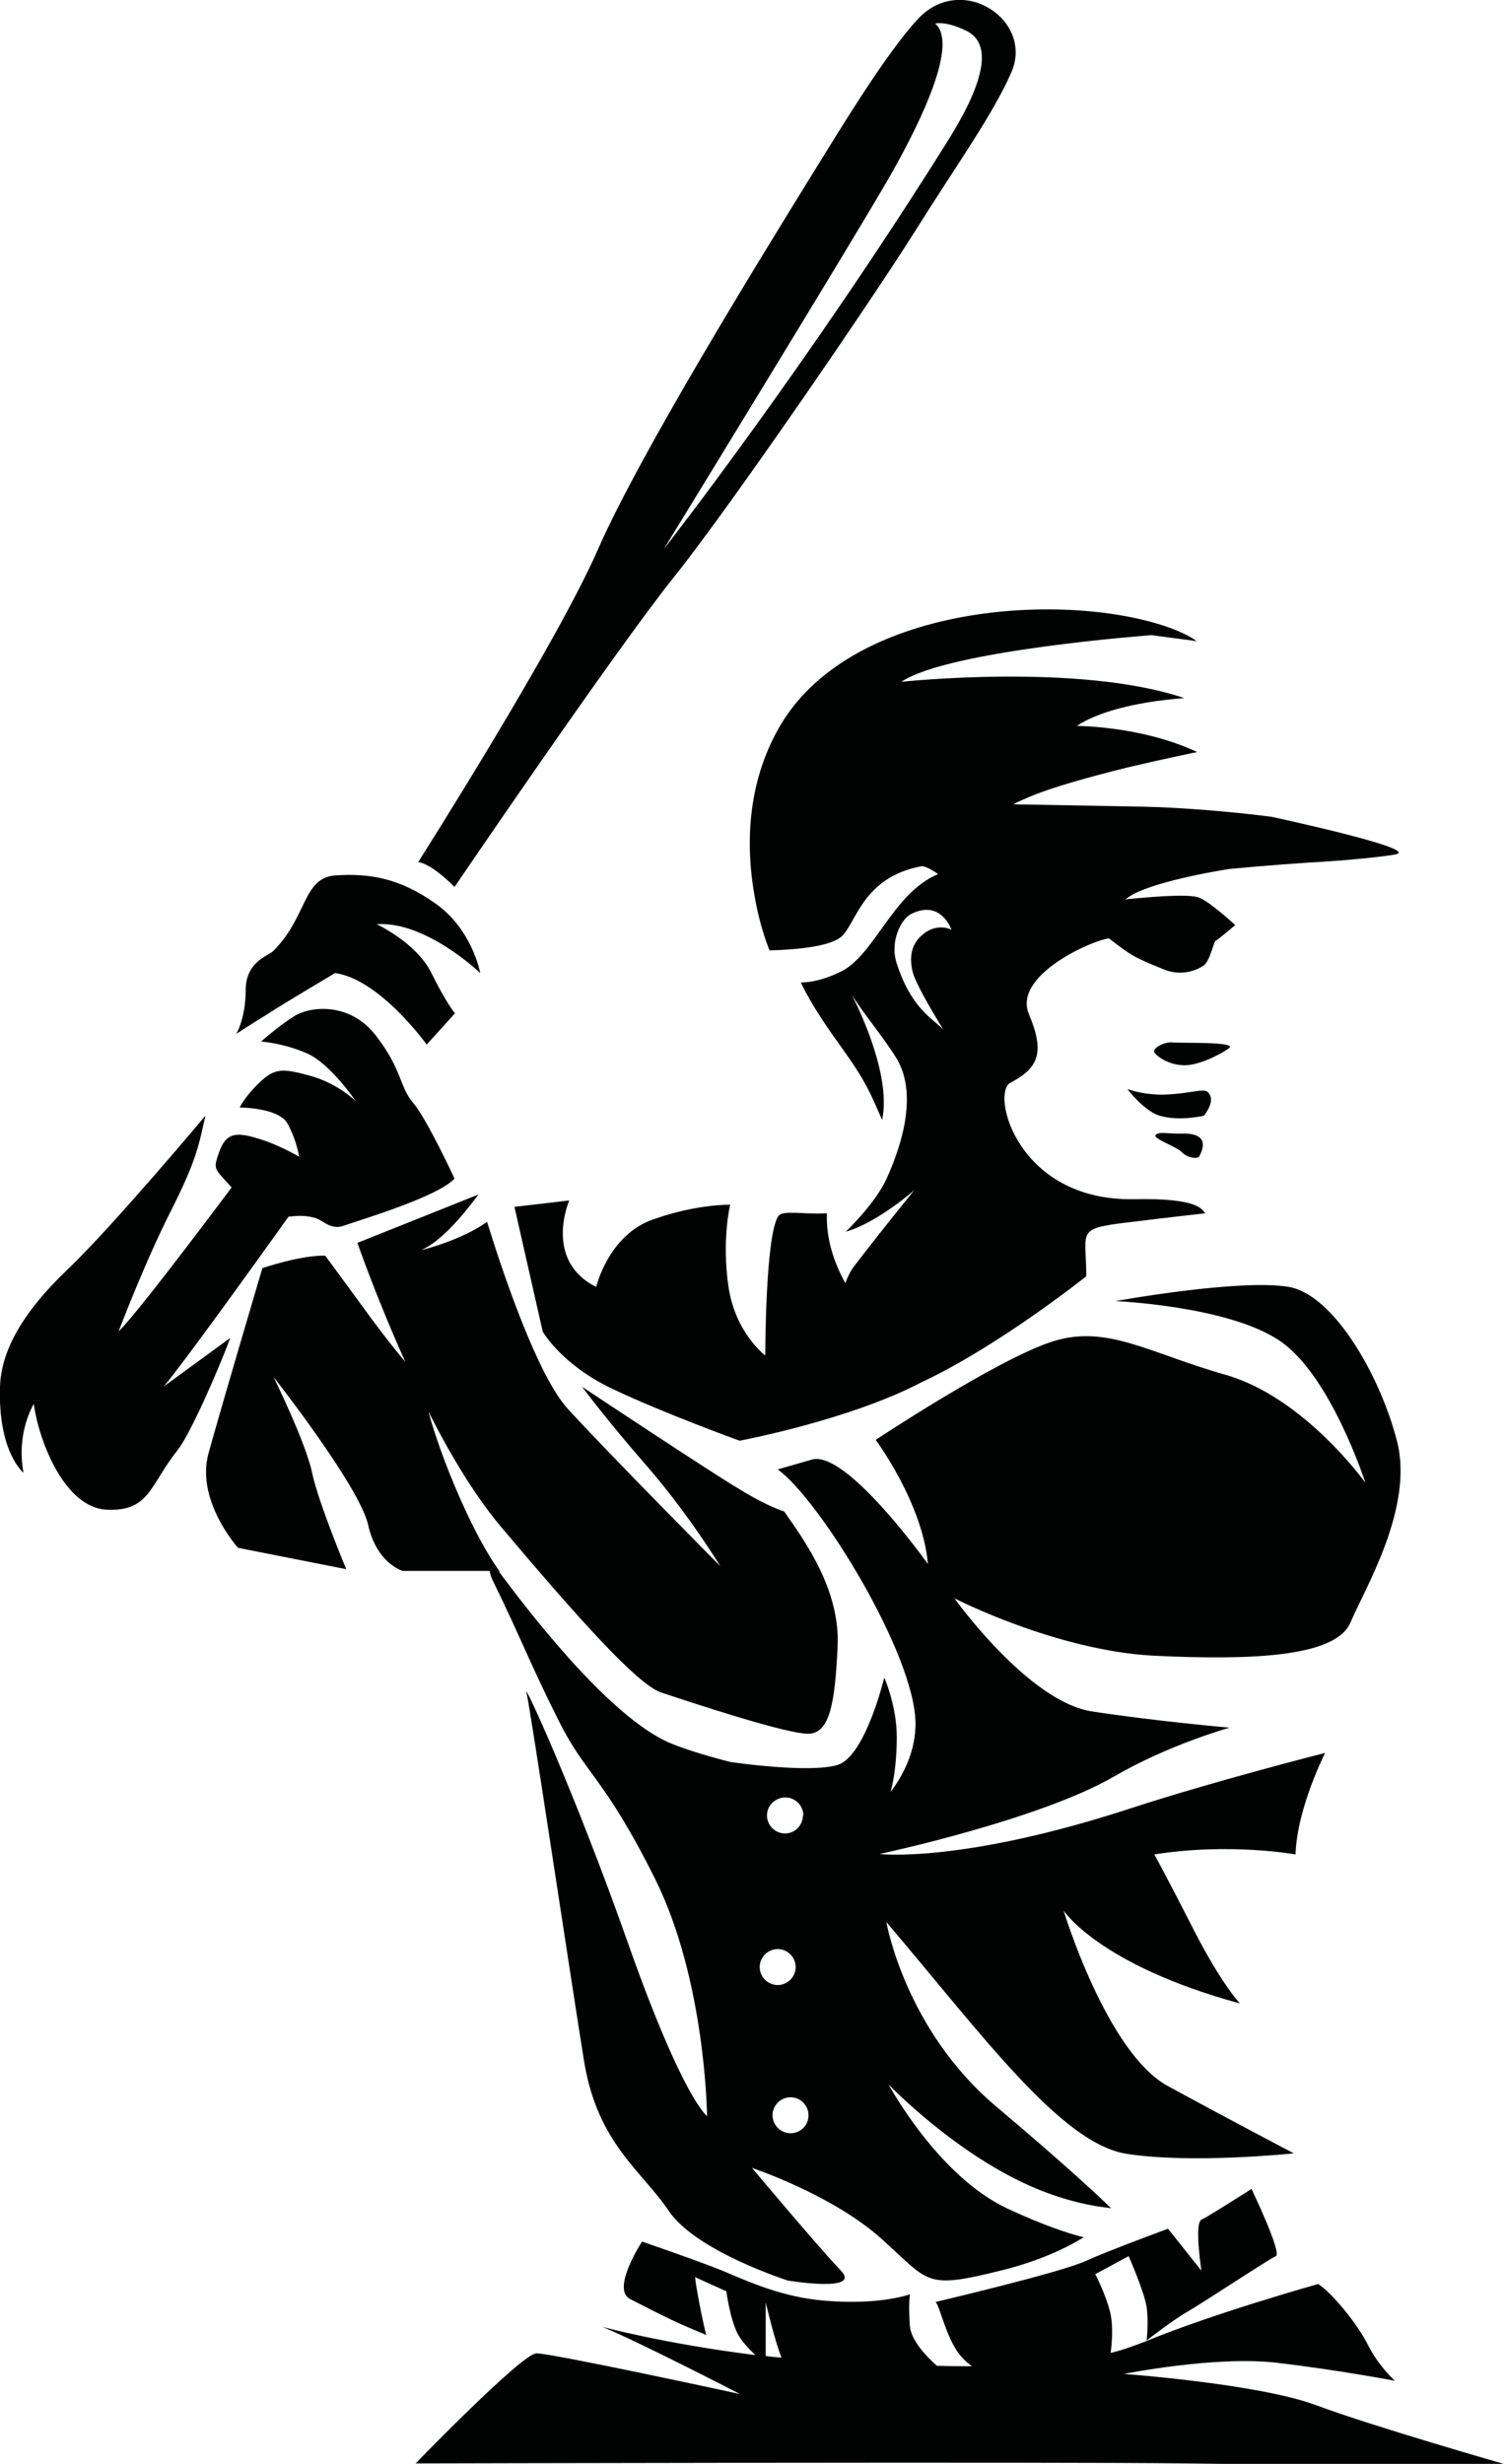 <?xml version="1.0" encoding="utf-8"?>
<!-- Generator: Adobe Illustrator 24.3.0, SVG Export Plug-In . SVG Version: 6.00 Build 0)  -->
<svg version="1.1" id="Layer_1" xmlns="http://www.w3.org/2000/svg" xmlns:xlink="http://www.w3.org/1999/xlink" x="0px" y="0px"
	 viewBox="0 0 35.21 57.53" style="enable-background:new 0 0 35.21 57.53;" xml:space="preserve">
<style type="text/css">
	.st0{fill:#010202;}
</style>
<g>
	<path class="st0" d="M27.39,24.34c-0.18-0.02-0.5,0.14-0.41,0.25c0.05,0.06,0.33,0.31,0.77,0.28c0.37-0.03,0.9-0.33,0.98-0.41
		C28.85,24.32,27.57,24.36,27.39,24.34z"/>
	<path class="st0" d="M28.27,25.57c-0.06-0.12-0.13-0.11-0.26-0.1c-0.17,0.02-0.46,0.08-0.84,0.09c-0.38,0-0.64-0.07-0.83-0.13
		c0,0,0.39,0.51,0.75,0.62c0.47,0.14,1.04,0,1.04,0S28.37,25.76,28.27,25.57z"/>
	<path class="st0" d="M27.54,26.47c-0.27,0-0.46-0.05-0.54,0.03c-0.08,0.08,0.48,0.27,0.61,0.4c0.13,0.14,0.37,0.17,0.41,0.1
		C28.34,26.4,27.65,26.47,27.54,26.47z"/>
	<path class="st0" d="M18.23,16.94c-0.81,1.38-0.79,2.88-0.61,3.92c0.13,0.8,0.36,1.33,0.36,1.33s0.19,0,0.44-0.02
		c0.44-0.03,1.08-0.11,1.28-0.34c0.32-0.36,0.51-1.35,1.81-1.6c0.09-0.02,0.23,0.06,0.41,0.18c-1.07,0.44-1.49,1.92-2.3,2.29
		c-0.36,0.17-0.66,0.24-0.91,0.24c0.28,0.58,0.65,1.1,1.06,1.67c0.48,0.68,0.58,0.95,0.84,1.54c0.21-0.99-0.47-2.45-0.71-2.93
		c0.23,0.39,0.72,0.97,1.02,1.45c0.25,0.38,0.53,1.21-0.2,2.84c-0.27,0.6-0.96,1.25-0.96,1.25c0.72-0.2,1.61-0.97,1.61-0.98
		c0,0-0.72,0.88-1.44,1.82c-0.05,0.07-0.12,0.2-0.18,0.36c-0.28-0.51-0.45-1.05-0.43-1.63c-0.57,0.03-1.02-0.08-1.13,0.06
		c-0.31,0.42-0.31,3.26-0.31,3.26s-0.7-0.52-0.86-1.61c-0.16-1.1,0.04-1.91,0.04-1.91s-0.79-0.02-1.82,0.35
		c-1.03,0.37-1.31,1.57-1.31,1.57c-1.24-0.62-0.63-2.02-0.63-2.02l-1.28,0.15l0.66,2.91c0,0,0.43,0.77,1.63,1.34
		c1.2,0.57,2.97,1.21,2.97,1.21s2.56-0.48,4.24-1.36c0,0,0,0,0,0c1.82-0.85,3.86-2.48,3.86-2.48c0-1.14-0.29-1.11,1.24-1.29
		c0.47-0.06,1.54-0.18,1.54-0.18c-0.08-0.1-0.18-0.36-1.67-0.33c-2.72,0.05-3.35-2.48-2.88-2.72c0.65-0.34,0.81-0.7,0.43-1.6
		c-0.38-0.9,1.46-1.72,1.87-1.77c0,0,0.35,0.28,0.56,0.4c0.2,0.12,0.66,0.3,0.76,0.34c0.41,0.15,0.76-0.01,0.9-0.11
		c0.14-0.11,0.23-0.55,0.27-0.57c0.04-0.02,0.32-0.25,0.46-0.37c0,0-0.57-0.53-0.84-0.64c-0.27-0.11-1.39,0.01-1.64,0.03
		c-0.03,0-0.06,0.01-0.09,0.02c0,0,0,0,0,0c0.36-0.35,1.86-0.63,2.43-0.72c0.85-0.08,1.67-0.14,2.35-0.18
		c0.1-0.01,0.19-0.01,0.28-0.02c0.36-0.03,0.67-0.06,0.91-0.09c0.14-0.02,0.25-0.03,0.34-0.05c0.65-0.12-2.9-0.88-2.9-0.88
		s0,0-0.01,0c-0.13-0.02-1.19-0.15-2.32-0.21c-0.33-0.02-0.9-0.03-1.49-0.04c-1.06-0.02-2.2-0.04-2.2-0.04
		c0.07-0.04,0.15-0.08,0.25-0.12c0.59-0.27,1.57-0.53,2.41-0.74c0.89-0.21,1.63-0.36,1.63-0.36c-1.29-0.61-2.81-0.61-2.81-0.61
		c0.49-0.33,1.29-0.5,1.85-0.58c0.38-0.05,0.66-0.07,0.66-0.07c-2.46-0.83-6.61-0.38-6.61-0.38c1.09-0.74,5.85-1.09,5.85-1.09
		l0.29,0.04l0.76,0.1c-0.14-0.1-0.3-0.18-0.47-0.25C25.22,13.8,19.98,13.98,18.23,16.94z M21.32,22.68
		c0.08,0.34,0.72,1.36,0.72,1.36c-0.25-0.26-0.75-0.49-1.09-1.55c-0.17-0.52,0.12-1.05,0.34-1.15c0.7-0.35,0.94,0.37,0.94,0.37
		c-0.18-0.09-0.45-0.08-0.67,0.11C21.43,21.93,21.2,22.16,21.32,22.68z"/>
	<path class="st0" d="M11.54,36.96c0.64,1.31,0.87,1.94,1.51,3.21c0.63,1.27,1.06,1.31,2.25,3.69c1.19,2.38,1.22,5.55,1.22,5.55
		s-0.56-0.4-1.83-3.99c-1.27-3.6-2.47-6.19-2.39-5.9c0.08,0.29,1.04,6.72,1.35,8.63c0.32,1.91,1.35,2.54,1.98,3.48
		c0.64,0.94,2.78,1.62,2.78,1.62s1.75,0.29,1.23-0.24c-0.51-0.53-2.07-2.39-2.07-2.39s1.87,0.62,3.02,1.65
		c1.15,1.03,1,1.19,2.82,0.74c0.84-0.21,1.47-0.5,1.91-0.77c-0.36-0.09-0.94-0.28-1.78-0.67c-1.63-0.76-2.78-2.9-2.78-2.9
		s1.6,1.67,3.47,2.44c0.68,0.28,1.26,0.4,1.73,0.45c-0.27-0.26-1.03-0.98-2.68-2.37c-2.14-1.8-2.57-4.31-2.57-4.31
		c2.23,2.62,4.08,5.17,5.61,5.41c1.52,0.24,3.91-0.01,3.91-0.01s-1.51-0.79-2.94-1.57c-1.43-0.77-2.44-4.1-2.44-4.1
		s0.82,1.27,4.12,2.17c0,0-0.43-0.45-1.08-1.72c-0.61-1.2-0.92-1.76-0.92-1.76c1.77-0.28,3.3,0,3.3,0c0.03-1.07,0.69-2.37,0.69-2.37
		s-2.53,0.64-4.5,1.28c-4,1.31-5.91,1.08-5.91,1.08s3.72-0.79,5.48-1.81c1.29-0.75,2.7-1.14,2.7-1.14s-1.73-0.15-3.22-0.38
		c-1.49-0.23-3.21-2.64-3.21-2.64s2.37,1.22,4.66,1.34c2.29,0.11,4.24,0.03,4.59-0.77c0.34-0.8,1.49-2.69,1.09-4.24
		c-0.4-1.55-1.48-3.41-2.52-3.6c-1.14-0.2-4.06,0.33-4.06,0.33s2.62,0.11,3.83,0.92c1.2,0.8,2.01,3.32,2.01,3.32s-1.43-2-3.27-2.52
		c-1.83-0.52-2.81-1.21-4.12-0.75c-1.32,0.46-4.05,2.27-4.05,2.27s1.1,1.48,1.22,2.9c0,0-1.9-2.67-2.71-2.44
		c-0.8,0.23-0.8,0.23-0.8,0.23c0.97,0.69,3.22,4.33,3.22,5.94c0,0.62-0.26,1.16-0.58,1.59c0.03-0.13,0.06-0.26,0.08-0.39
		c0,0,0,0,0,0c0,0,0,0,0,0c0.05-0.35,0.07-0.72,0.06-1.01c-0.03-0.69-0.29-1.27-0.29-1.27s-0.44,1.84-1.09,2.04
		c-0.64,0.2-2.47-0.06-2.51-0.07c-0.51-0.13-0.97-0.27-1.33-0.41c-1.3-0.5-3.07-2.68-4.07-4.03h0.02c-0.63-0.86-1.37-2.63-1.67-3.74
		c0.49,0.97,1.07,1.94,1.67,2.66c1.83,2.17,3.22,3.72,3.77,3.9c0.55,0.18,3.02,1.01,3.48,0.96c0.46-0.05,0.58-0.73,0.64-2.04
		c0.06-1.31-0.75-2.44-1.25-3.15c0,0-0.36-0.1-1.03-0.51c-0.68-0.4-3.69-2.4-3.69-2.4s0.56,0.76,1.53,1.87
		c0.97,1.12,1.7,2.32,1.7,2.32s-2.62-2.64-3.56-3.67c-0.71-0.77-1.53-3.2-1.89-4.37c-0.64,0.45-1.54,0.66-1.54,0.66
		c0.47-0.21,0.95-0.78,1.34-1.3l-2.83,1.13c0,0,0.44,1.27,1.12,2.78c-0.21-0.25-0.48-0.59-0.77-0.98c-0.41-0.56-1.1-1.5-1.1-1.5
		c-0.56-0.02-1.47,0.29-1.47,0.29s-0.96,3.24-1.26,4.33c-0.3,1.1,0.69,2.2,0.69,2.2l2.53,0.5c0,0-0.65-1.55-0.8-2.26
		c-0.15-0.71-0.9-2.23-0.9-2.23s2,2.54,2.21,3.45c0.2,0.91,0.81,1.08,0.81,1.08h2.03C11.46,36.8,11.5,36.88,11.54,36.96z
		 M18.76,42.4c-0.01,0.23-0.19,0.41-0.42,0.41c-0.23,0-0.42-0.19-0.42-0.42c0-0.12,0.05-0.23,0.14-0.31
		c0.08-0.07,0.18-0.11,0.29-0.11c0.23,0,0.42,0.19,0.42,0.42C18.76,42.39,18.76,42.39,18.76,42.4z M17.75,45.93
		c0-0.23,0.19-0.42,0.42-0.42c0.23,0,0.42,0.19,0.42,0.42s-0.19,0.42-0.42,0.42C17.94,46.35,17.75,46.16,17.75,45.93z M18.47,49.81
		c-0.23,0-0.42-0.19-0.42-0.42c0-0.23,0.19-0.42,0.42-0.42c0.23,0,0.42,0.19,0.42,0.42C18.89,49.63,18.7,49.81,18.47,49.81z"/>
	<path class="st0" d="M3.83,32.37c0.44-0.52,2.19-2.95,2.91-3.96c0.26-0.03,0.41-0.03,0.63,0.03c0.17,0.05,0.36,0.29,0.66,0.18
		c0.3-0.11,2.18-0.66,2.59-1.1c0,0-0.64-1.38-0.96-1.76c-0.33-0.38-0.26-0.78-0.87-1.57c-0.61-0.8-1.54-0.7-1.92-0.46
		c-0.38,0.24-0.77,0.59-0.77,0.59s0.5,0.03,1.06,0.27c0.56,0.24,1.15,1.12,1.15,1.12s-0.41-0.41-1.06-0.59
		c-0.65-0.18-0.83-0.18-1.18,0.15c-0.35,0.33-0.47,0.59-0.47,0.59s0.92,0,1.12,0.38c0.21,0.38,0.27,0.77,0.27,0.77
		s-0.5-0.3-1.01-0.44c-0.5-0.15-0.71-0.09-0.86,0.33C4.98,27.3,5,27.27,5.36,27.67c0.02,0.02,0.04,0.04,0.05,0.06
		c-0.76,1.01-2.23,2.96-2.64,3.36c0,0,0.61-1.61,1.22-2.81s0.66-1.57,0.81-2.23c0,0-2.16,2.58-3.23,3.6S0.03,31.56,0,32.37
		c-0.05,1.54,0.55,2.02,0.55,2.02c-0.18-0.94,0.24-1.61,0.24-1.61c0.1,0.79,0.69,2.42,1.7,2.47c1.01,0.05,1.01-0.58,1.66-1.39
		c0.28-0.35,0.92-1.79,1.23-2.62L3.83,32.37z"/>
	<path class="st0" d="M7.83,22.72c1.05,0.15,2.14,1.67,2.14,1.67l0.66-0.73c0,0-0.2-0.23-0.55-0.94c-0.35-0.71-1.28-1.14-1.28-1.14
		c1.15-0.08,2.42,1.14,2.42,1.14s-0.18-1.01-1.04-1.62c-0.86-0.61-1.57-0.71-2.34-0.66c-0.77,0.05-0.66,0.98-1.46,1.77
		c-0.12,0.11-0.64,0.25-0.64,0.91c0,0.66-0.22,1.02-0.22,1.02s0.4-0.26,0.76-0.48C6.63,23.43,7.83,22.72,7.83,22.72z"/>
	<path class="st0" d="M15.75,13.47c1.38-1.73,4.68-6.56,5.59-8.01c1.01-1.61,1.85-2.77,2.29-3.77c0.53-1.22-1.16-2.34-2.18-1.25
		c-0.73,0.78-1.78,2.51-2.48,3.64c-1.21,1.96-4.02,6.51-5,8.75c-0.98,2.24-4.2,7.3-4.2,7.3s0.27,0,0.85,0.58
		C10.62,20.71,14.37,15.19,15.75,13.47z M20.8,4.1c0.78-1.37,1.58-3.09,1.05-3.55c0,0,0.24-0.07,0.73,0.17
		c0.57,0.28,0.49,1.09-0.43,2.56c-3.33,5.32-6.64,9.54-6.64,9.54S20.02,5.47,20.8,4.1z"/>
	<path class="st0" d="M30.75,56.16c-1.34-0.5-4.49-0.73-4.49-0.73s2.14-0.43,3.58-0.26c1.44,0.17,2.75,0.42,2.75,0.42
		s-0.38-0.34-0.63-0.84c-0.25-0.5-0.84-1.21-1.16-1.42c0,0-2.4,0.67-4.01,1.33c-0.28,0.11-0.55,0.21-0.84,0.28
		c0.02-0.16,0.07-0.6-0.01-0.94c-0.1-0.42-0.35-0.9-0.35-0.9l0.78-0.42c0,0,0.37,0.84,0.42,1.19c0.05,0.35,0,0.78,0,0.78
		s0.6-0.47,0.95-0.67c0.35-0.2,1.92-1.24,2.07-1.3c0.15-0.07-0.57-1.57-0.57-1.57s-1,0.64-1.17,0.72c-0.17,0.08,0,1.19,0,1.19
		l-0.78-0.98c0,0-1.34,0.49-1.94,0.76c-0.6,0.27-3.49,0.95-3.49,0.95c0.1,0.1,0.25,0.85,0.57,1.24c0.08,0.1,0.18,0.19,0.28,0.26
		c-0.26,0-0.53,0-0.82-0.01c-0.24-0.21-0.6-0.59-0.63-0.92c-0.04-0.49,0-0.75,0-0.75s-0.69,0.26-1.99,0.15
		c-0.98-0.08-1.75-0.43-2.39-0.7C16.26,52.77,15,52.34,15,52.34c-0.19,0.3-0.68,1.17-0.26,1.35c0.12,0.06,0.86,0.45,1.31,0.64
		c0.45,0.19,0.45,0.19,0.45,0.19s-0.08-0.3-0.19-0.9c-0.11-0.6-0.05-0.44-0.05-0.44l0.71,0.32c0,0,0.09,0.68,0.28,1.02
		c0.1,0.17,0.26,0.34,0.4,0.47c-2.1-0.26-3.58-0.66-3.58-0.66c0.84,0.34,3.22,1.57,3.22,1.57s-4.42-0.96-4.76-0.95
		c-0.34,0.01-2.82,2.57-2.82,2.57s15.12-0.04,17.97,0c2.86,0.04,7.52,0.03,7.52,0.03S32.09,56.66,30.75,56.16z M17.89,55.01v-1.25
		c0,0,0.22,0.93,0.37,1.29C18.14,55.04,18.02,55.03,17.89,55.01z"/>
</g>
</svg>
